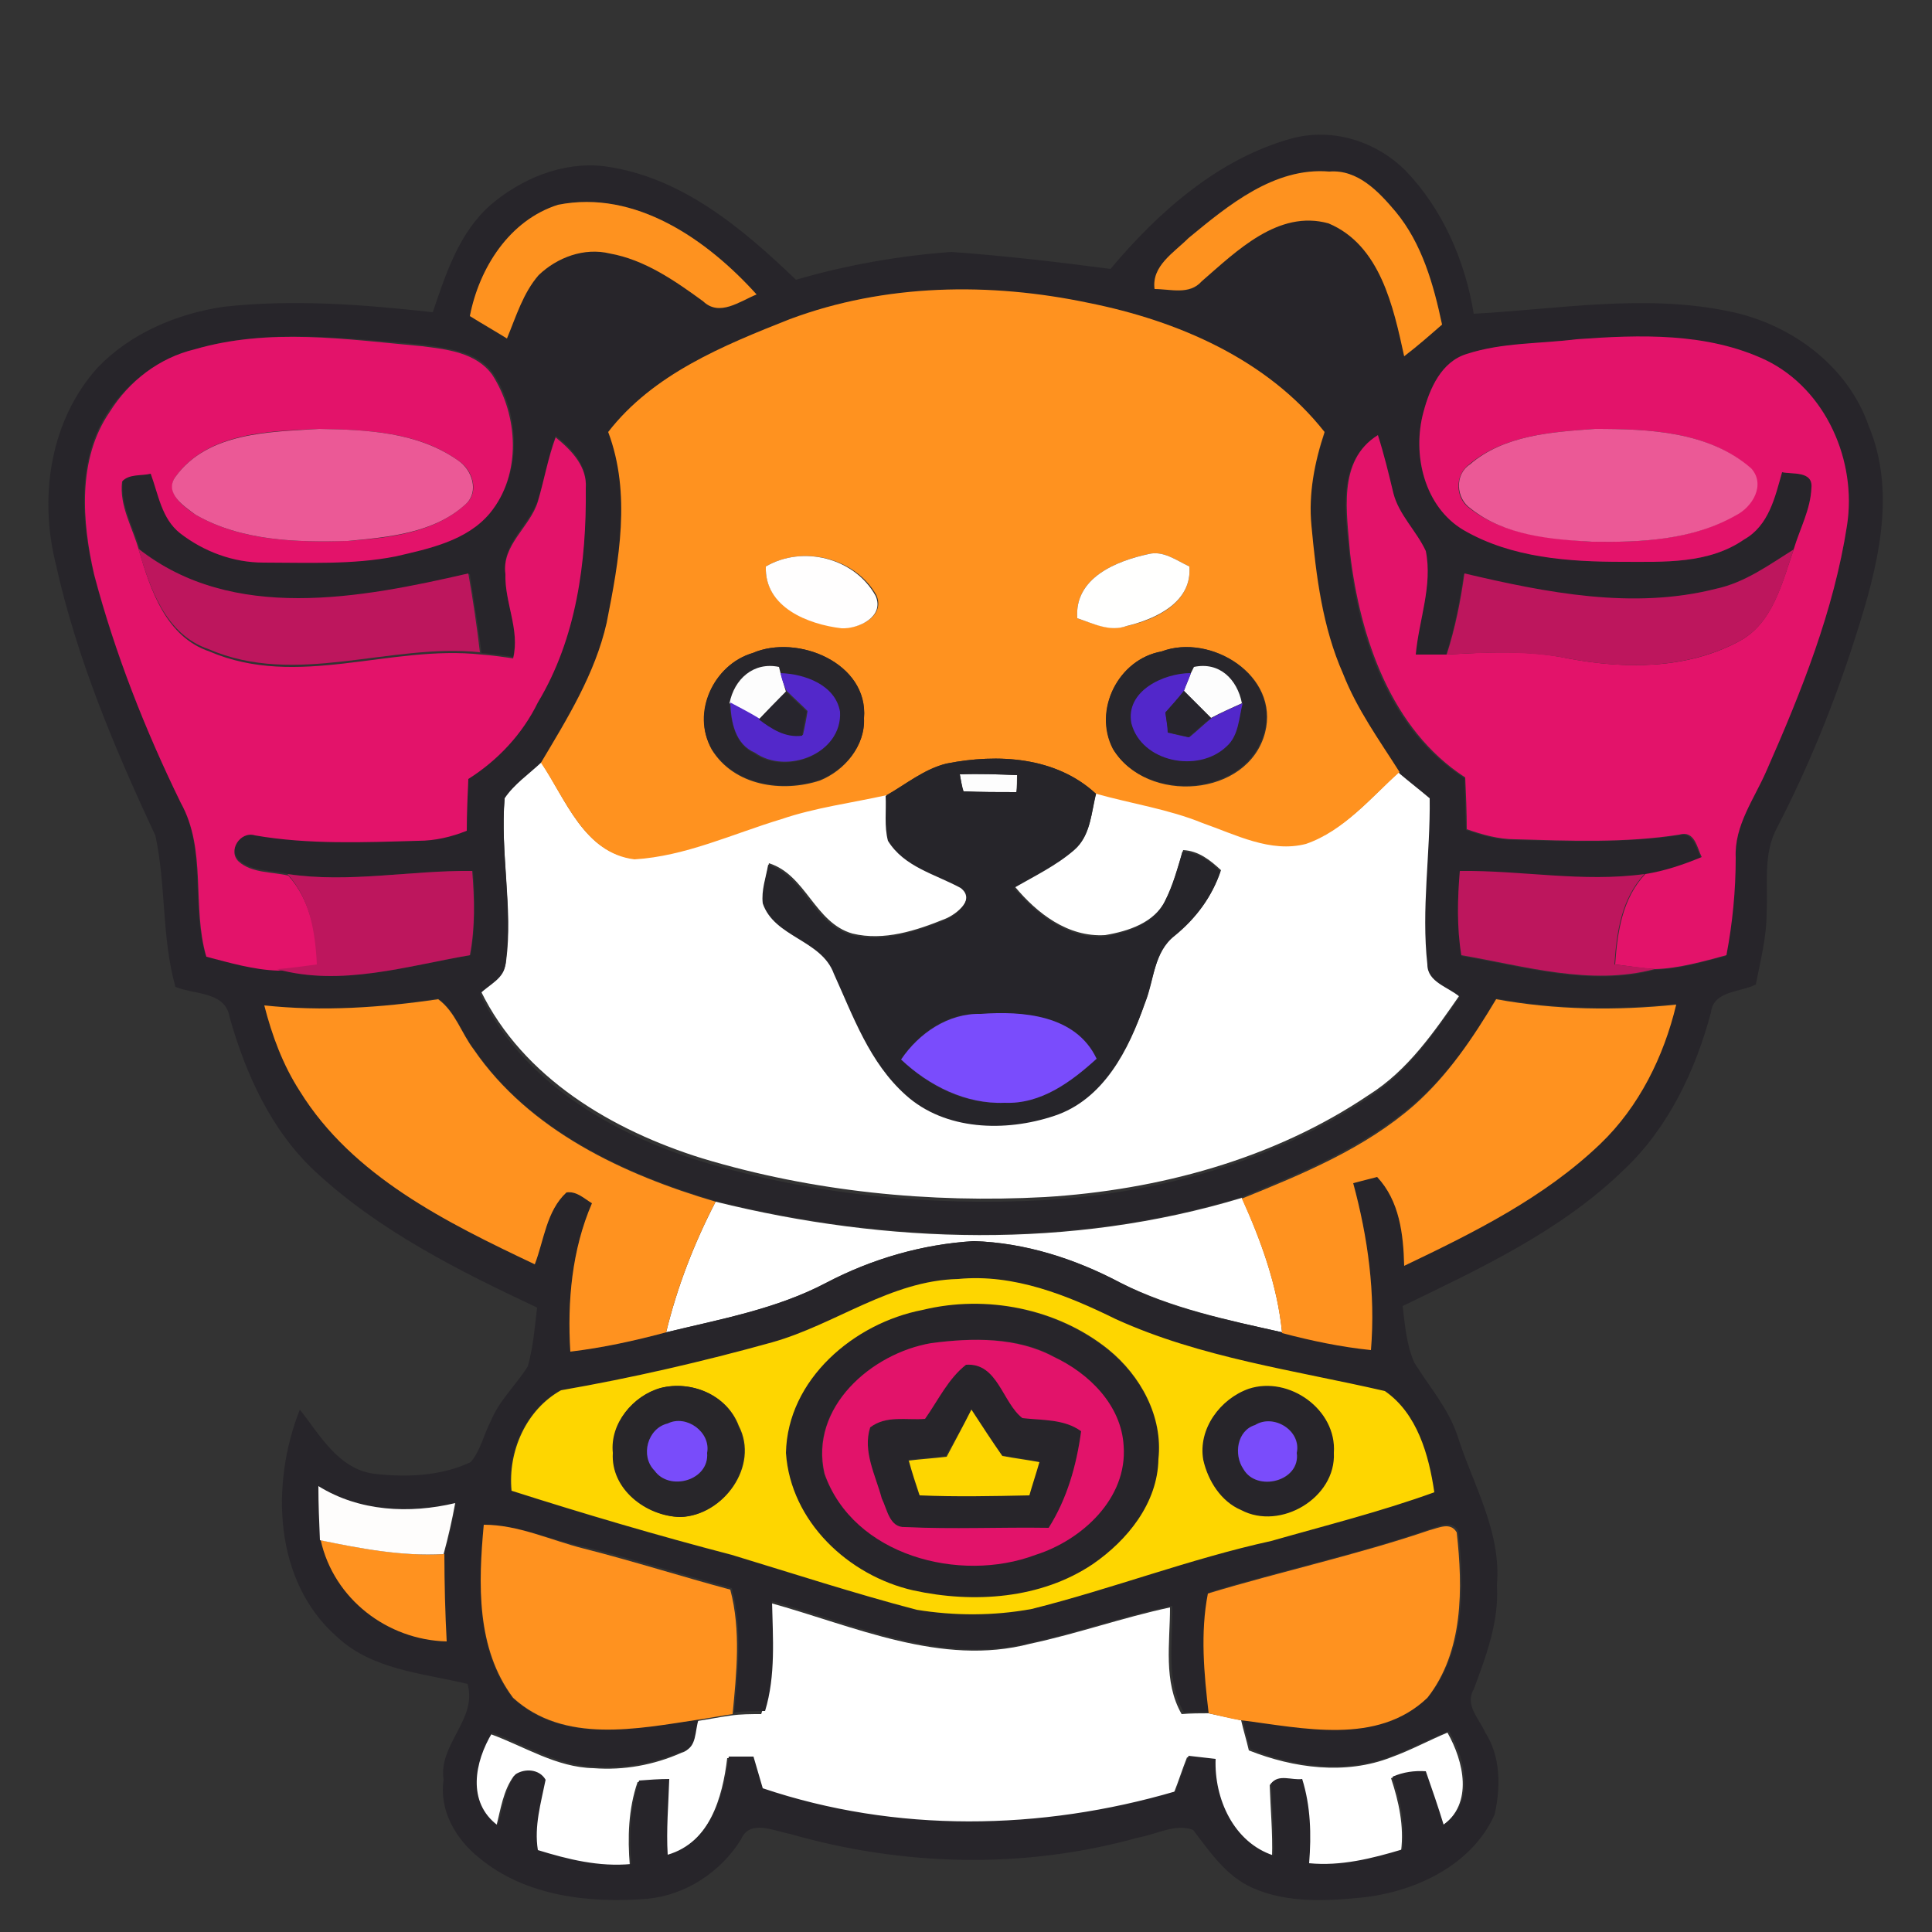 <?xml version="1.0" encoding="utf-8"?>
<!-- Generator: Adobe Illustrator 26.0.3, SVG Export Plug-In . SVG Version: 6.00 Build 0)  -->
<svg version="1.1" id="Layer_1" xmlns="http://www.w3.org/2000/svg" xmlns:xlink="http://www.w3.org/1999/xlink" x="0px" y="0px"
	 viewBox="0 0 250 250" style="enable-background:new 0 0 250 250;" xml:space="preserve">
<rect x="0" y="0" width="250" height="250" fill="#333333" stroke="none"/>
<style type="text/css">
	.st0{fill:#FFFFFF;}
	.st1{fill:#27252A;}
	.st2{fill:#FE921F;}
	.st3{fill:#FF921F;}
	.st4{fill:#E3136A;}
	.st5{fill:#EB5996;}
	.st6{fill:#BD165D;}
	.st7{fill:#FFFFFE;}
	.st8{fill:#FFFEFE;}
	.st9{fill:#28262B;}
	.st10{fill:#FDFDFD;}
	.st11{fill:#5328CA;}
	.st12{fill:#5227CA;}
	.st13{fill:#27252D;}
	.st14{fill:#26252A;}
	.st15{fill:#7A4CFC;}
	.st16{fill:#FED600;}
	.st17{fill:#E2136A;}
	.st18{fill:#28262A;}
	.st19{fill:#794CFA;}
	.st20{fill:#7A4CFB;}
	.st21{fill:#FEFDFC;}
</style>
<g id="_x23_ffffffff">
	<path class="st0" d="M65.3,103.2c1.2-1.8,3.1-3.1,4.7-4.6c3.2,4.8,5.6,11.8,12.1,12.5c6.6-0.4,12.7-3.3,19-5.2
		c4.4-1.5,9-2.1,13.6-3.1c0.1,1.9-0.2,3.9,0.3,5.8c2.1,3.4,6.1,4.3,9.4,6.1c2,1.5-0.6,3.6-2.1,4.2c-3.7,1.5-7.9,2.9-12,1.9
		c-4.9-1.4-6-7.6-10.8-9.1c-0.3,1.7-0.9,3.3-0.7,5c1.5,4.5,7.6,4.7,9.2,9.1c2.5,5.5,4.7,11.6,9.3,15.7c5.1,4.7,12.9,4.9,19.2,2.7
		c6.3-2.2,9.6-8.6,11.7-14.5c1.2-3,1.1-6.7,3.9-8.8c2.7-2.1,4.8-5,5.9-8.3c-1.4-1.3-2.9-2.5-4.9-2.6c-0.7,2.2-1.3,4.5-2.3,6.5
		c-1.4,2.9-4.8,4-7.8,4.5c-4.8,0.3-8.8-2.8-11.7-6.3c2.6-1.6,5.5-2.9,7.8-4.9c2.1-1.8,2.1-4.8,2.8-7.3c4.6,1.3,9.3,2,13.8,3.8
		c4.3,1.5,8.7,3.9,13.4,2.7c5-1.7,8.4-5.9,12.1-9.3c1.3,1.1,2.6,2.1,3.9,3.2c0.1,7.2-1.1,14.3-0.3,21.5c0,2.3,2.8,2.9,4.2,4.2
		c-3.4,4.9-6.8,9.9-11.9,13.1c-12.3,8.3-27.2,12.3-41.9,13.2c-14.9,0.8-30-0.7-44.3-5c-11.6-3.6-23.2-10.4-28.7-21.7
		c1.2-1.2,3.2-2,3.3-3.9C66.4,117.5,64.7,110.3,65.3,103.2z"/>
	<path class="st0" d="M92.6,155.5c22.2,5.5,46,6.2,68.1-0.5c2.5,5.6,4.6,11.3,5.2,17.4c-7.1-1.6-14.3-3.1-20.9-6.4
		c-5.9-3.1-12.4-5.2-19-5.4c-6.7,0.4-13.2,2.3-19.1,5.4c-6.4,3.4-13.7,4.7-20.7,6.4C87.6,166.6,89.8,160.9,92.6,155.5z"/>
	<path class="st0" d="M99.6,207.4c10.9,3,22.2,8.3,33.7,5.3c6.1-1.3,12-3.4,18.1-4.7c0,4.6-0.9,9.6,1.5,13.8
		c1.2-0.1,2.4-0.1,3.5-0.1c1.4,0.3,2.8,0.6,4.2,0.9c0.3,1.3,0.7,2.6,1,3.9c5.8,2.3,12.5,3.2,18.4,0.9c2.5-0.9,4.9-2.2,7.3-3.2
		c2.1,3.7,3.4,9.2-0.7,12.1c-0.7-2.3-1.5-4.6-2.3-6.9c-1.5-0.1-2.9,0.1-4.3,0.7c1,3,1.7,6.2,1.3,9.4c-3.9,1.2-8,2.1-12.1,1.8
		c0.2-3.7,0.1-7.4-0.9-10.9c-1.3,0.2-3.1-0.8-4,0.6c0.1,3.1,0.4,6.2,0.3,9.3c-5.2-1.6-7.6-7.4-7.5-12.5c-0.9-0.1-2.6-0.3-3.5-0.4
		c-0.6,1.5-1.1,3.1-1.7,4.6c-17.4,5-36.2,5.4-53.4-0.4c-0.4-1.4-0.8-2.7-1.2-4.1c-1.1,0-2.1,0-3.2,0c-0.6,5.1-2.3,11.1-7.9,12.7
		c-0.2-3.3,0-6.6,0.2-9.8c-1.3,0.1-2.6,0.1-3.9,0.2c-1.2,3.5-1.3,7.2-1,10.8c-4.1,0.4-8.2-0.7-12.1-1.8c-0.5-3.1,0.5-6.1,1-9.1
		c-0.8-1.4-2.7-1.5-3.9-0.7c-1.4,1.9-1.7,4.3-2.3,6.6c-4-3-3-8.3-0.7-12c4.4,1.6,8.5,4.3,13.3,4.4c3.9,0.3,7.8-0.4,11.4-2
		c1.8-0.5,1.5-2.7,2-4.1c1.4-0.2,2.8-0.5,4.3-0.7c1.3-0.2,2.7-0.2,4-0.2C100.2,217,99.7,212.1,99.6,207.4z"/>
</g>
<g id="_x23_27252aff">
	<path class="st1" d="M167.2,17.9c5.3-1.4,10.9,0.4,14.7,4.2c4.8,5,7.7,11.7,8.8,18.5c11-0.6,22.2-2.6,33.1-0.3
		c7.9,1.6,15.3,7,18,14.8c3.7,8.8,1.1,18.6-1.7,27.3c-2.7,8.5-6.1,16.9-10.2,24.8c-1.8,3.4-1.1,7.3-1.3,10.9c0,3.2-0.8,6.2-1.4,9.3
		c-2,1-5.5,0.8-5.8,3.6c-2,7.5-5.5,14.9-11.2,20.3c-8.2,8-18.6,12.8-28.7,17.7c0.3,2.5,0.5,5,1.5,7.3c1.9,3.1,4.4,5.9,5.6,9.5
		c2,6.3,5.7,12.4,5.1,19.3c0.3,4.7-1.4,9.2-3,13.5c-1.2,2,0.7,3.8,1.5,5.6c2,3.1,2,7.1,1.2,10.6c-2.9,6.5-10.1,9.9-16.8,10.7
		c-4.8,0.5-10,0.8-14.5-1.2c-3.4-1.5-5.5-4.6-7.7-7.5c-2.3-0.9-4.8,0.6-7.2,1c-14.7,4.1-30.4,3.7-45-0.5c-2.1-0.4-5.2-1.9-6.3,0.7
		c-2.6,4.2-7.1,7.2-12.1,7.7c-7.5,0.6-15.8-0.3-21.8-5.3c-3-2.4-5.2-6.1-4.6-10.1c-0.7-4.6,4.4-7.8,3.1-12.4
		c-5.8-1.4-12.3-1.8-16.9-6.1c-8.2-7.2-8.6-19.8-4.8-29.4c2.6,3.3,5,7.7,9.6,8.3c4.2,0.5,8.7,0.3,12.5-1.5c1.3-1.5,1.7-3.6,2.6-5.3
		c1.1-2.7,3.3-4.7,4.8-7.1c0.7-2.5,0.9-5.1,1.2-7.6c-10.2-4.8-20.4-9.9-28.7-17.6c-5.7-5.3-9-12.6-11.1-20c-0.5-3.3-4.6-2.9-7-3.9
		c-1.8-6.4-1.2-13.2-2.6-19.6c-5.3-11.3-10.2-23-12.9-35.2C5,64,6.6,54.3,12.6,47.6c4.3-4.5,10.3-7,16.3-7.9c9-1,18.1-0.3,27.1,0.7
		c1.7-5,3.4-10.3,7.5-13.9c4-3.4,9.3-5.6,14.6-5c10,1.3,17.9,8,24.9,14.7c6.5-1.9,13.3-3.1,20.1-3.6c6.9,0.5,13.8,1.3,20.6,2.2
		C149.9,27.4,157.7,20.5,167.2,17.9 M153.8,30.8c-1.9,1.9-4.8,3.6-4.4,6.6c2,0,4.5,0.9,6.1-1c4.5-3.9,9.9-9.3,16.4-7.5
		c6.7,2.8,8.5,10.8,9.8,17.2c1.7-1.3,3.3-2.7,4.9-4.1c-1.1-5.2-2.6-10.5-6-14.6c-2.1-2.6-4.9-5.5-8.6-5.2
		C164.9,21.6,158.9,26.5,153.8,30.8 M60.8,40.9c1.6,1,3.2,2,4.8,2.9c1.1-2.8,2-5.8,4.1-8.2c2.4-2.3,5.9-3.7,9.2-2.8
		c4.6,0.8,8.5,3.4,12.1,6.2c2.1,2,4.8,0,6.9-0.9C91.5,31,82.2,24.5,72.2,26.5C65.9,28.5,62.1,34.7,60.8,40.9 M102.2,41.3
		c-8.6,3.4-17.7,7.2-23.5,14.6c3.1,8,1.5,16.6-0.2,24.7C77,87.2,73.4,92.9,70,98.7c-1.6,1.5-3.5,2.8-4.7,4.6
		c-0.6,7.1,1.1,14.3,0.1,21.4c-0.1,1.9-2.1,2.7-3.3,3.9c5.4,11.3,17,18.1,28.7,21.7c14.3,4.3,29.4,5.8,44.3,5
		c14.7-0.9,29.6-4.9,41.9-13.2c5.1-3.3,8.5-8.3,11.9-13.1c-1.5-1.3-4.2-1.9-4.2-4.2c-0.8-7.2,0.4-14.3,0.3-21.5
		c-1.3-1.1-2.6-2.1-3.9-3.2c-2.6-4.2-5.5-8.1-7.3-12.7c-2.6-6.1-3.4-12.7-4.1-19.2c-0.4-4.1,0.4-8.2,1.7-12.1
		c-7.4-9.5-19-14.5-30.5-16.7C128.1,36.5,114.5,36.7,102.2,41.3 M25.2,45.2c-4.5,1.1-8.5,4.1-11.1,7.9c-4.2,6.2-3.6,14.2-2,21.1
		c2.7,10.2,6.6,20,11.2,29.5c3.4,6.1,1.4,13.4,3.3,19.9c3,0.8,6.1,1.7,9.3,1.8c8.3,2.3,16.8-0.4,25-1.8c0.6-3.6,0.6-7.3,0.3-10.9
		c-8-0.1-15.9,1.6-23.9,0.4c-2.1-0.5-4.7-0.3-6.4-1.8c-1.4-1.4,0.2-4,2.1-3.4c7,1.3,14.1,0.9,21.1,0.7c2.2,0,4.3-0.6,6.3-1.3
		c0-2.2,0.1-4.5,0.2-6.7c3.8-2.4,7-5.9,9-9.9c4.9-8.3,6.3-18.2,6.2-27.7c0.2-2.9-1.9-5-3.9-6.6c-1,2.7-1.4,5.5-2.3,8.3
		c-1.1,3.3-4.7,5.6-4.2,9.4c-0.2,3.7,1.9,7.2,1,10.9c-1.4-0.2-2.7-0.4-4.1-0.5c-0.4-3.4-1-6.8-1.5-10.2c-14,3.2-30.5,6.4-42.7-3.2
		c-0.8-2.9-2.6-5.8-2.2-9c1-1,2.5-0.7,3.7-1c0.9,2.7,1.4,5.9,3.8,7.7c3.1,2.4,6.9,3.8,10.8,3.8c5.7,0,11.5,0.3,17.1-0.8
		c4.4-1,9.2-2,12.2-5.6c4.1-5,3.8-12.6,0.3-17.9c-2.1-2.9-5.9-3.2-9.1-3.7C44.8,43.8,34.8,42.4,25.2,45.2 M189.8,45.8
		c-3.3,1-4.8,4.4-5.6,7.5c-1.5,5.5,0,12.2,5.2,15.3c6.2,3.5,13.6,4.1,20.6,4.1c5.3,0,11.1,0.3,15.7-2.9c3.1-1.8,3.9-5.5,4.9-8.7
		c1.4,0.3,4-0.2,3.8,2c-0.1,2.8-1.5,5.4-2.3,8c-3.2,2-6.4,4.3-10.1,5.1c-10.8,2.8-22,0.6-32.6-1.9c-0.5,3.5-1.2,7.1-2.3,10.5
		c-1.3,0-2.7,0-4,0c0.5-4.5,2.3-8.9,1.3-13.4c-1.2-2.6-3.4-4.7-4.2-7.5c-0.7-2.5-1.2-5.1-2-7.5c-5.3,3.3-4.1,10.1-3.6,15.3
		c1.2,10.9,5.2,22.8,14.9,29c0.1,2.2,0.1,4.5,0.2,6.7c2,0.7,4.1,1.3,6.3,1.3c7.1,0.2,14.2,0.4,21.2-0.6c1.9-0.6,2.3,1.7,2.9,2.9
		c-2.3,1.1-4.8,1.8-7.3,2.2c-8,1.1-15.9-0.5-23.9-0.4c-0.3,3.6-0.4,7.3,0.2,10.9c8.2,1.4,16.7,4,25,1.8c3.2-0.1,6.2-1,9.2-1.8
		c0.8-4.1,1.2-8.4,1.2-12.6c-0.2-4.2,2.4-7.7,4-11.3C233.1,89.5,237.3,79,239,68c1.3-8.4-2.7-17.6-10.5-21.4
		c-7.6-3.5-16.3-3.2-24.5-2.7C199.3,44.5,194.4,44.4,189.8,45.8 M34.2,130.1c1,3.9,2.4,7.7,4.6,11.1c6.9,11,19.1,17,30.4,22.4
		c1.2-3.2,1.5-7,4.1-9.3c1.3-0.2,2.3,0.8,3.3,1.4c-2.6,6.1-3.2,12.7-2.8,19.2c4.2-0.5,8.3-1.4,12.4-2.5c7-1.7,14.2-3,20.7-6.4
		c5.9-3.1,12.5-5,19.1-5.4c6.7,0.2,13.2,2.3,19,5.4c6.5,3.4,13.8,4.8,20.9,6.4c3.8,1,7.6,1.8,11.5,2.2c0.6-7.3-0.4-14.5-2.3-21.6
		c0.8-0.2,2.3-0.6,3.1-0.8c2.9,3.2,3.4,7.4,3.5,11.5c9-4.4,18.1-8.9,25.4-15.8c5.1-4.8,8.2-11.3,9.8-18c-7.8,0.8-15.6,0.7-23.3-0.7
		c-2.9,5-6.2,9.8-10.6,13.6c-6.5,5.6-14.5,8.9-22.3,12.1c-22.1,6.7-45.8,6-68.1,0.5c-11.9-3.5-24.1-9.2-31.3-19.7
		c-1.6-2.1-2.4-4.9-4.6-6.5C49.2,130.4,41.7,130.9,34.2,130.1 M99.9,173.7c-9,2.5-18.1,4.6-27.4,6.2c-4.5,2.5-6.9,7.9-6.4,13
		c9.4,3,18.9,5.8,28.5,8.3c8,2.4,15.9,5,23.9,7.1c4.9,0.8,10,0.9,14.9-0.1c10.4-2.6,20.5-6.6,31-8.8c7.1-2,14.2-3.8,21.1-6.3
		c-0.7-4.8-2.2-10.2-6.4-13.1c-11.7-2.6-23.8-4.2-34.8-9.3c-6.3-3.1-13.2-5.9-20.4-5.2C115.2,165.7,108.1,171.4,99.9,173.7
		 M41.2,192.3c0,2.3,0.1,4.7,0.3,7c1.7,7.6,8.6,12.9,16.3,13.1c-0.2-3.8-0.2-7.6-0.3-11.3c0.6-2.2,1.1-4.4,1.5-6.6
		C53,195.9,46.5,195.6,41.2,192.3 M62.6,197.3c-0.7,7.6-1.1,16,3.7,22.4c6.6,6.1,16.1,4,24.1,2.8c-0.5,1.4-0.2,3.7-2,4.1
		c-3.6,1.5-7.5,2.3-11.4,2c-4.8-0.1-8.9-2.8-13.3-4.4c-2.3,3.8-3.3,9,0.7,12c0.7-2.2,0.9-4.6,2.3-6.6c1.2-0.8,3.1-0.7,3.9,0.7
		c-0.6,3-1.5,6-1,9.1c3.9,1.2,7.9,2.2,12.1,1.8c-0.3-3.6-0.2-7.3,1-10.8c1.3-0.1,2.6-0.2,3.9-0.2c-0.1,3.3-0.4,6.6-0.2,9.8
		c5.5-1.6,7.3-7.6,7.9-12.7c1.1,0,2.1,0,3.2,0c0.4,1.4,0.8,2.7,1.2,4.1c17.2,5.8,36,5.5,53.4,0.4c0.6-1.6,1.1-3.1,1.7-4.6
		c0.9,0.1,2.6,0.3,3.5,0.4c-0.2,5.1,2.3,10.8,7.5,12.5c0.1-3.1-0.2-6.2-0.3-9.3c0.9-1.3,2.7-0.4,4-0.6c1.1,3.5,1.2,7.2,0.9,10.9
		c4.1,0.4,8.1-0.6,12.1-1.8c0.4-3.2-0.3-6.4-1.3-9.4c1.4-0.6,2.8-0.8,4.3-0.7c0.8,2.3,1.6,4.6,2.3,6.9c4.1-2.9,2.9-8.4,0.7-12.1
		c-2.5,1-4.8,2.2-7.3,3.2c-5.9,2.3-12.6,1.5-18.4-0.9c-0.4-1.3-0.7-2.6-1-3.9c8,1.1,17.5,3.3,24.1-2.9c4.7-6,4.6-14.2,3.8-21.4
		c-0.8-1.4-2.3-0.7-3.5-0.3c-9.4,3.3-19.1,5.3-28.6,8.2c-1.1,5.1-0.6,10.4,0.1,15.5c-1.2,0-2.4,0-3.5,0.1c-2.4-4.2-1.4-9.2-1.5-13.8
		c-6.1,1.2-12,3.4-18.1,4.7c-11.5,3.1-22.8-2.3-33.7-5.3c0.1,4.7,0.5,9.6-0.9,14.2c-1.3,0-2.7,0-4,0.2c0.5-5.4,1.1-10.8-0.3-16.1
		c-6.3-1.7-12.5-3.7-18.9-5.3C71.3,199.3,67.1,197.3,62.6,197.3z"/>
	<path class="st1" d="M119.4,169.5c8.2-2,17.4-0.1,24,5.2c4.2,3.4,7.1,8.7,6.5,14.2c0,5.7-3.9,10.5-8.5,13.6
		c-6.7,4.6-15.5,5.1-23.2,3.4c-8.3-1.9-15.9-9-16.5-17.8C101.9,178.4,110.5,171.2,119.4,169.5 M120.5,173.8
		c-7.7,1.3-15.8,8.3-13.9,16.8c3.8,10.6,17.5,14.2,27.3,10.5c6.1-1.8,11.9-7.2,11.4-14.1c-0.3-5.3-4.5-9.3-9-11.5
		C131.6,172.9,125.8,173.1,120.5,173.8z"/>
	<path class="st1" d="M119.7,183.6c1.6-2.4,2.9-5.2,5.3-7c4.1-0.3,4.7,4.8,7.3,6.9c2.6,0.3,5.4,0.1,7.6,1.7
		c-0.6,4.4-1.8,8.7-4.2,12.5c-6.2,0-12.4,0.2-18.6-0.1c-2,0.1-2.3-2.3-3-3.7c-0.8-2.9-2.5-6.1-1.5-9.2
		C114.7,183.1,117.4,183.8,119.7,183.6 M125.7,182.4c-1,2-2.2,4-3.3,6c-1.6,0.2-3.3,0.3-4.9,0.5c0.5,1.5,0.9,3,1.4,4.5
		c4.7,0.2,9.5,0.2,14.2,0c0.4-1.5,0.9-2.9,1.3-4.3c-1.6-0.3-3.2-0.5-4.8-0.8C128.3,186.3,127,184.3,125.7,182.4z"/>
	<path class="st1" d="M161.6,179.7c5.2-1.7,11.4,2.7,11,8.3c0.3,5.8-7,10.2-12,7.4c-2.7-1.1-4.3-3.8-4.9-6.5
		C155,184.9,157.8,181,161.6,179.7 M162.4,184.4c-2.4,0.7-2.8,3.8-1.5,5.7c1.7,3,7.4,1.7,6.9-2.1
		C168.5,185.1,164.8,182.9,162.4,184.4z"/>
</g>
<g id="_x23_fe921fff">
	<path class="st2" d="M153.8,30.8c5.1-4.2,11.1-9.2,18.2-8.6c3.7-0.3,6.4,2.6,8.6,5.2c3.4,4.1,4.9,9.4,6,14.6
		c-1.6,1.4-3.2,2.8-4.9,4.1c-1.4-6.4-3.1-14.4-9.8-17.2c-6.5-1.8-11.9,3.6-16.4,7.5c-1.6,1.8-4,1-6.1,1
		C149,34.4,151.9,32.7,153.8,30.8z"/>
	<path class="st2" d="M60.8,40.9c1.2-6.2,5.1-12.4,11.4-14.4c10-2,19.3,4.5,25.7,11.6C95.7,39,93.1,41,91,39
		c-3.7-2.7-7.6-5.4-12.1-6.2c-3.3-0.8-6.8,0.5-9.2,2.8c-2,2.3-2.9,5.3-4.1,8.2C64,42.8,62.4,41.9,60.8,40.9z"/>
</g>
<g id="_x23_ff921fff">
	<path class="st3" d="M102.2,41.3c12.3-4.6,25.9-4.8,38.7-2.1c11.5,2.3,23.1,7.3,30.5,16.7c-1.3,3.9-2.1,8-1.7,12.1
		c0.6,6.5,1.4,13.1,4.1,19.2c1.8,4.6,4.7,8.6,7.3,12.7c-3.8,3.4-7.2,7.6-12.1,9.3c-4.6,1.2-9.1-1.2-13.4-2.7
		c-4.4-1.8-9.2-2.5-13.8-3.8c-5.2-4.8-12.7-5.2-19.3-3.9c-2.9,0.7-5.3,2.7-7.8,4.1c-4.5,1-9.2,1.6-13.6,3.1
		c-6.3,1.9-12.4,4.8-19,5.2c-6.5-0.8-8.9-7.8-12.1-12.5c3.4-5.7,7-11.5,8.5-18.1c1.6-8.1,3.2-16.7,0.2-24.7
		C84.5,48.4,93.6,44.7,102.2,41.3 M148.6,71.7c-4.2,0.9-9.6,3.1-9.2,8.3c2.1,0.7,4.2,1.7,6.4,1c3.8-0.8,8.5-3.1,8.1-7.7
		C152.2,72.5,150.5,71.2,148.6,71.7 M99.1,73.3c-0.2,5.2,5.5,7.5,9.9,7.9c2.2,0.2,5.6-1.5,4.4-4.2C110.7,72.2,103.9,70.5,99.1,73.3
		 M97.4,84.5c-5.1,1.5-7.9,7.8-5.3,12.5c2.9,4.7,9.1,5.6,14,4c3.2-1.3,5.8-4.4,5.7-8C112.4,85.8,103.2,82,97.4,84.5 M150.3,84.3
		c-5.6,1-8.9,7.6-6.2,12.7c4.3,7.1,17.4,6.2,19.6-2.2C165.6,87.4,156.7,81.9,150.3,84.3z"/>
	<path class="st3" d="M34.2,130.1c7.5,0.8,15,0.3,22.5-0.8c2.2,1.6,3,4.4,4.6,6.5c7.2,10.5,19.4,16.2,31.3,19.7
		c-2.8,5.4-5,11.1-6.4,16.9c-4.1,1.1-8.2,2-12.4,2.5c-0.4-6.5,0.2-13.2,2.8-19.2c-1-0.6-2-1.6-3.3-1.4c-2.6,2.4-2.9,6.2-4.1,9.3
		c-11.4-5.4-23.6-11.4-30.4-22.4C36.6,137.8,35.2,134,34.2,130.1z"/>
	<path class="st3" d="M193.6,129.3c7.7,1.4,15.5,1.5,23.3,0.7c-1.6,6.7-4.8,13.2-9.8,18c-7.3,7-16.4,11.5-25.4,15.8
		c-0.1-4.1-0.6-8.4-3.5-11.5c-0.8,0.2-2.3,0.6-3.1,0.8c1.9,7,2.9,14.2,2.3,21.6c-3.9-0.4-7.7-1.2-11.5-2.2
		c-0.6-6.1-2.7-11.9-5.2-17.4c7.9-3.2,15.9-6.5,22.3-12.1C187.4,139.1,190.6,134.3,193.6,129.3z"/>
	<path class="st3" d="M62.6,197.3c4.5,0,8.6,2,13,3.1c6.3,1.6,12.6,3.6,18.9,5.3c1.4,5.3,0.8,10.8,0.3,16.1
		c-1.4,0.2-2.9,0.5-4.3,0.7c-8,1.2-17.5,3.2-24.1-2.8C61.6,213.3,61.9,204.9,62.6,197.3z"/>
	<path class="st3" d="M185,198c1.2-0.3,2.7-1.1,3.5,0.3c0.8,7.2,0.9,15.4-3.8,21.4c-6.5,6.2-16.1,3.9-24.1,2.9
		c-1.4-0.2-2.8-0.6-4.2-0.9c-0.6-5.1-1.1-10.4-0.1-15.5C165.9,203.3,175.6,201.2,185,198z"/>
	<path class="st3" d="M41.5,199.3c5.2,1.1,10.6,2.1,16,1.8c0,3.8,0.1,7.6,0.3,11.3C50.1,212.2,43.2,206.9,41.5,199.3z"/>
</g>
<g id="_x23_e3136aff">
	<path class="st4" d="M25.2,45.2c9.6-2.8,19.6-1.3,29.4-0.4c3.2,0.4,7,0.8,9.1,3.7c3.4,5.3,3.8,12.9-0.3,17.9
		c-3,3.6-7.9,4.6-12.2,5.6c-5.6,1.1-11.4,0.8-17.1,0.8c-3.9,0-7.7-1.4-10.8-3.8c-2.4-1.9-2.8-5-3.8-7.7c-1.2,0.3-2.8,0-3.7,1
		c-0.4,3.2,1.4,6,2.2,9c1.5,5.1,3.5,11.1,9.1,13c11.4,4.9,23.4-0.9,35.2,0.4c1.4,0.1,2.8,0.3,4.1,0.5c0.9-3.7-1.1-7.2-1-10.9
		c-0.5-3.8,3.2-6.1,4.2-9.4c0.8-2.7,1.3-5.6,2.3-8.3c2.1,1.7,4.1,3.8,3.9,6.6c0.1,9.5-1.2,19.4-6.2,27.7c-2,4.1-5.2,7.5-9,9.9
		c-0.1,2.2-0.2,4.5-0.2,6.7c-2,0.8-4.1,1.3-6.3,1.3c-7,0.2-14.2,0.5-21.1-0.7c-1.9-0.6-3.6,2-2.1,3.4c1.7,1.5,4.3,1.3,6.4,1.8
		c2.9,3.2,3.6,7.5,3.9,11.7c-1.7,0.2-3.5,0.4-5.2,0.6c-3.2-0.1-6.2-1-9.3-1.8c-1.9-6.5,0.1-13.8-3.3-19.9
		c-4.6-9.4-8.5-19.3-11.2-29.5c-1.6-6.9-2.2-15,2-21.1C16.7,49.3,20.6,46.3,25.2,45.2 M41.3,55.5c-6.5,0.3-14.4,0.4-18.6,6.2
		c-1.4,2.1,1.1,3.9,2.6,4.9c5.9,3.4,13,3.6,19.7,3.4c5.3-0.4,11.2-1,15.3-4.8c1.8-1.6,0.8-4.5-1-5.6C54.2,55.9,47.5,55.6,41.3,55.5z
		"/>
	<path class="st4" d="M189.8,45.8c4.6-1.5,9.4-1.3,14.2-1.9c8.2-0.6,16.9-0.9,24.5,2.7c7.8,3.8,11.8,13.1,10.5,21.4
		c-1.7,11-5.9,21.5-10.4,31.7c-1.6,3.7-4.2,7.1-4,11.3c0,4.2-0.4,8.4-1.2,12.6c-3,0.8-6.1,1.7-9.2,1.8c-1.8-0.1-3.5-0.4-5.2-0.6
		c0.3-4.2,0.9-8.5,3.9-11.7c2.5-0.4,4.9-1.2,7.3-2.2c-0.6-1.2-0.9-3.5-2.9-2.9c-7,1.1-14.2,0.8-21.2,0.6c-2.2,0-4.3-0.6-6.3-1.3
		c0-2.2-0.1-4.5-0.2-6.7c-9.6-6.2-13.6-18.1-14.9-29c-0.4-5.2-1.7-12,3.6-15.3c0.8,2.5,1.4,5,2,7.5c0.7,2.8,3,4.9,4.2,7.5
		c0.9,4.5-0.9,8.9-1.3,13.4c1.3,0,2.7,0,4,0c5.2-0.3,10.5-0.6,15.7,0.5c7.4,1.4,15.4,1.4,22.1-2.2c4.4-2.3,5.6-7.6,7.1-11.9
		c0.8-2.7,2.2-5.2,2.3-8c0.2-2.2-2.5-1.7-3.8-2c-0.9,3.2-1.7,6.9-4.9,8.7c-4.6,3.2-10.4,2.9-15.7,2.9c-7,0-14.4-0.5-20.6-4.1
		c-5.1-3-6.7-9.8-5.2-15.3C185,50.3,186.5,46.8,189.8,45.8 M206.4,55.5c-5.6,0.4-11.8,0.8-16.3,4.6c-1.9,1.4-1.8,4.4,0.1,5.7
		c4.4,3.4,10.3,3.9,15.7,4.3c6.3,0.1,13-0.2,18.6-3.4c2.2-1.1,3.9-4,2-6.1C221.1,55.8,213.3,55.5,206.4,55.5z"/>
</g>
<g id="_x23_eb5996ff">
	<path class="st5" d="M41.3,55.5c6.2,0.1,12.8,0.4,18,4.1c1.8,1.2,2.7,4,1,5.6c-4.1,3.8-10,4.3-15.3,4.8c-6.6,0.2-13.8,0-19.7-3.4
		c-1.5-1.1-4.1-2.8-2.6-4.9C26.9,55.9,34.9,55.9,41.3,55.5z"/>
	<path class="st5" d="M206.4,55.5c6.9,0,14.7,0.3,20.2,5.1c1.9,2.1,0.2,5-2,6.1c-5.6,3.2-12.3,3.5-18.6,3.4
		c-5.4-0.3-11.3-0.8-15.7-4.3c-1.9-1.3-2.1-4.4-0.1-5.7C194.6,56.3,200.8,55.9,206.4,55.5z"/>
</g>
<g id="_x23_bd165dff">
	<path class="st6" d="M17.9,71c12.2,9.6,28.8,6.4,42.7,3.2c0.6,3.4,1.1,6.8,1.5,10.2C50.4,83.2,38.3,88.9,27,84
		C21.4,82.1,19.4,76.1,17.9,71z"/>
	<path class="st6" d="M222,76.2c3.8-0.8,6.9-3.1,10.1-5.1c-1.5,4.4-2.7,9.6-7.1,11.9c-6.8,3.6-14.8,3.6-22.1,2.2
		c-5.2-1-10.5-0.8-15.7-0.5c1.1-3.4,1.8-6.9,2.3-10.5C200.1,76.7,211.3,78.9,222,76.2z"/>
	<path class="st6" d="M37.2,113.1c8,1.2,15.9-0.5,23.9-0.4c0.3,3.6,0.4,7.3-0.3,10.9c-8.2,1.4-16.7,4.1-25,1.8
		c1.8-0.1,3.5-0.4,5.2-0.6C40.8,120.6,40.1,116.3,37.2,113.1z"/>
	<path class="st6" d="M188.9,112.7c8-0.1,15.9,1.5,23.9,0.4c-3,3.2-3.6,7.5-3.9,11.7c1.7,0.2,3.5,0.4,5.2,0.6
		c-8.3,2.2-16.8-0.4-25-1.8C188.5,120,188.6,116.3,188.9,112.7z"/>
</g>
<g id="_x23_fffffeff">
	<path class="st7" d="M148.6,71.7c1.9-0.5,3.6,0.8,5.3,1.6c0.4,4.6-4.3,6.8-8.1,7.7c-2.2,0.8-4.3-0.3-6.4-1
		C139,74.8,144.4,72.6,148.6,71.7z"/>
</g>
<g id="_x23_fffefeff">
	<path class="st8" d="M99.1,73.3c4.8-2.8,11.5-1.1,14.2,3.8c1.2,2.7-2.2,4.3-4.4,4.2C104.6,80.8,98.9,78.6,99.1,73.3z"/>
</g>
<g id="_x23_28262bff">
	<path class="st9" d="M97.4,84.5c5.8-2.5,15,1.3,14.4,8.4c0.2,3.6-2.5,6.7-5.7,8c-4.9,1.6-11.1,0.7-14-4
		C89.4,92.3,92.3,86,97.4,84.5 M94.4,91c0.2,2.5,0.7,5.3,3.2,6.5c4.1,2.9,11.3,0.1,11-5.3c-0.6-3.5-4.6-4.9-7.7-5l-0.2-0.8
		C97.4,85.6,95,87.8,94.4,91z"/>
	<path class="st9" d="M150.3,84.3c6.3-2.4,15.2,3.1,13.3,10.4c-2.2,8.4-15.3,9.3-19.6,2.2C141.4,91.9,144.7,85.3,150.3,84.3
		 M154.5,86.3l-0.3,0.8c-3.5-0.1-8.5,2.3-7.7,6.5c1.3,5,8.6,6.5,12.2,3c1.6-1.4,1.6-3.7,2.1-5.6C160.1,88,157.8,85.7,154.5,86.3z"/>
</g>
<g id="_x23_fdfdfdff">
	<path class="st10" d="M94.4,91c0.6-3.1,3.1-5.4,6.4-4.7l0.2,0.8c0.2,0.6,0.5,1.8,0.7,2.4c-1.2,1.2-2.3,2.4-3.5,3.6
		C96.9,92.3,95.6,91.7,94.4,91z"/>
	<path class="st10" d="M154.5,86.3c3.3-0.7,5.6,1.6,6.2,4.7c-1.3,0.6-2.7,1.2-4,1.9c-1.2-1.2-2.4-2.4-3.5-3.5
		c0.2-0.6,0.7-1.7,0.9-2.3L154.5,86.3z"/>
	<path class="st10" d="M124.2,100.2c2.5-0.1,5,0,7.4,0.1c0,0.6,0,1.6-0.1,2.2c-2.3,0-4.6,0-6.9-0.1
		C124.5,101.9,124.3,100.8,124.2,100.2z"/>
</g>
<g id="_x23_5328caff">
	<path class="st11" d="M101,87.1c3.1,0.1,7.1,1.5,7.7,5c0.3,5.4-6.9,8.2-11,5.3c-2.6-1.1-3.1-4-3.2-6.5c1.3,0.7,2.5,1.3,3.8,2.1
		c1.7,1.2,3.5,2.4,5.6,2.1c0.2-0.8,0.5-2.4,0.6-3.1c-0.9-0.9-1.8-1.7-2.7-2.6C101.5,88.9,101.1,87.7,101,87.1z"/>
</g>
<g id="_x23_5227caff">
	<path class="st12" d="M146.4,93.6c-0.8-4.2,4.2-6.5,7.7-6.5c-0.2,0.6-0.7,1.7-0.9,2.3c-0.8,1-1.6,1.9-2.4,2.8
		c0.1,0.6,0.3,1.9,0.4,2.6c0.7,0.2,2,0.5,2.7,0.6c1-0.8,1.9-1.7,2.9-2.5c1.3-0.7,2.6-1.3,4-1.9c-0.5,1.9-0.5,4.2-2.1,5.6
		C155,100.1,147.7,98.6,146.4,93.6z"/>
</g>
<g id="_x23_27252dff">
	<path class="st13" d="M101.7,89.5c0.9,0.9,1.8,1.7,2.7,2.6c-0.2,0.8-0.5,2.3-0.6,3.1c-2.2,0.3-4-0.9-5.6-2.1
		C99.3,91.9,100.5,90.7,101.7,89.5z"/>
	<path class="st13" d="M150.8,92.2c0.8-0.9,1.7-1.9,2.4-2.8c1.2,1.2,2.4,2.4,3.5,3.5c-1,0.8-1.9,1.6-2.9,2.5c-0.7-0.2-2-0.5-2.7-0.6
		C151.1,94.2,150.9,92.9,150.8,92.2z"/>
</g>
<g id="_x23_26252aff">
	<path class="st14" d="M122.5,98.8c6.6-1.3,14.1-0.9,19.3,3.9c-0.6,2.5-0.7,5.5-2.8,7.3c-2.3,2-5.2,3.4-7.8,4.9
		c2.9,3.4,6.9,6.6,11.7,6.3c2.9-0.5,6.4-1.6,7.8-4.5c1.1-2.1,1.7-4.3,2.3-6.5c2,0.1,3.6,1.2,4.9,2.6c-1.1,3.3-3.2,6.1-5.9,8.3
		c-2.7,2.1-2.7,5.8-3.9,8.8c-2,5.9-5.3,12.4-11.7,14.5c-6.3,2.1-14.1,1.9-19.2-2.7c-4.7-4.2-6.8-10.2-9.3-15.7
		c-1.6-4.4-7.7-4.7-9.2-9.1c-0.2-1.7,0.4-3.3,0.7-5c4.8,1.6,5.8,7.7,10.8,9.1c4,1,8.2-0.4,12-1.9c1.5-0.6,4.1-2.7,2.1-4.2
		c-3.3-1.8-7.3-2.7-9.4-6.1c-0.5-1.9-0.2-3.9-0.3-5.8C117.2,101.5,119.6,99.5,122.5,98.8 M124.2,100.2c0.1,0.6,0.3,1.7,0.5,2.2
		c2.3,0.1,4.6,0.1,6.9,0.1c0-0.6,0.1-1.6,0.1-2.2C129.2,100.2,126.7,100.1,124.2,100.2 M116.6,137.1c3.5,3.4,8.3,5.9,13.4,5.6
		c4.7,0.2,8.6-2.7,11.9-5.7c-2.6-5.7-9.5-6.1-15-5.8C122.7,131,118.9,133.6,116.6,137.1z"/>
</g>
<g id="_x23_7a4cfcff">
	<path class="st15" d="M116.6,137.1c2.3-3.4,6.1-6,10.3-5.9c5.4-0.4,12.3,0.1,15,5.8c-3.3,3-7.2,5.9-11.9,5.7
		C125,142.9,120.2,140.5,116.6,137.1z"/>
</g>
<g id="_x23_fed600ff">
	<path class="st16" d="M99.9,173.7c8.2-2.3,15.3-8,24.1-8.2c7.2-0.7,14.1,2.1,20.4,5.2c11,5,23.1,6.6,34.8,9.3
		c4.2,2.9,5.7,8.3,6.4,13.1c-6.9,2.5-14.1,4.3-21.1,6.3c-10.5,2.3-20.6,6.2-31,8.8c-4.9,0.9-10,0.9-14.9,0.1c-8-2.1-16-4.7-23.9-7.1
		c-9.6-2.5-19.1-5.3-28.5-8.3c-0.5-5.1,1.9-10.5,6.4-13C81.8,178.3,90.9,176.2,99.9,173.7 M119.4,169.5c-8.9,1.7-17.5,9-17.7,18.5
		c0.6,8.9,8.1,15.9,16.5,17.8c7.8,1.7,16.5,1.1,23.2-3.4c4.5-3.1,8.4-7.9,8.5-13.6c0.6-5.5-2.3-10.8-6.5-14.2
		C136.8,169.3,127.6,167.5,119.4,169.5 M85.5,179.6c-3.6,1-6.5,4.6-6.1,8.4c-0.3,4.7,4.3,8.2,8.7,8.3c5.5-0.2,10.2-6.6,7.5-11.8
		C94.1,180.5,89.4,178.6,85.5,179.6 M161.6,179.7c-3.7,1.3-6.6,5.2-5.9,9.2c0.6,2.7,2.3,5.4,4.9,6.5c5.1,2.7,12.3-1.6,12-7.4
		C173,182.4,166.8,178,161.6,179.7z"/>
	<path class="st16" d="M125.7,182.4c1.3,2,2.6,4,4,6c1.6,0.3,3.2,0.5,4.8,0.8c-0.4,1.4-0.9,2.9-1.3,4.3c-4.7,0.1-9.5,0.2-14.2,0
		c-0.5-1.5-1-3-1.4-4.5c1.6-0.2,3.3-0.3,4.9-0.5C123.6,186.4,124.7,184.4,125.7,182.4z"/>
</g>
<g id="_x23_e2136aff">
	<path class="st17" d="M120.5,173.8c5.3-0.7,11.1-0.8,15.9,1.8c4.5,2.1,8.7,6.2,9,11.5c0.5,6.8-5.4,12.2-11.4,14.1
		c-9.8,3.7-23.6,0.1-27.3-10.5C104.7,182.1,112.8,175.1,120.5,173.8 M119.7,183.6c-2.4,0.2-5-0.5-7.1,1.1c-1,3.1,0.7,6.2,1.5,9.2
		c0.7,1.4,1,3.8,3,3.7c6.2,0.3,12.4,0,18.6,0.1c2.4-3.8,3.6-8.1,4.2-12.5c-2.2-1.6-5-1.4-7.6-1.7c-2.6-2-3.2-7.2-7.3-6.9
		C122.7,178.4,121.4,181.2,119.7,183.6z"/>
</g>
<g id="_x23_28262aff">
	<path class="st18" d="M85.5,179.6c4-1,8.6,0.9,10,4.9c2.7,5.2-1.9,11.6-7.5,11.8c-4.4-0.1-9-3.6-8.7-8.3
		C78.9,184.2,81.9,180.6,85.5,179.6 M86.4,184.2c-2.6,0.6-3.6,4.3-1.7,6.1c1.9,2.7,7.1,1.3,6.8-2.3C92,185.3,88.8,183,86.4,184.2z"
		/>
</g>
<g id="_x23_794cfaff">
	<path class="st19" d="M86.4,184.2c2.4-1.2,5.6,1.1,5.1,3.8c0.3,3.6-4.9,5-6.8,2.3C82.8,188.4,83.8,184.8,86.4,184.2z"/>
</g>
<g id="_x23_7a4cfbff">
	<path class="st20" d="M162.4,184.4c2.4-1.5,6,0.7,5.4,3.6c0.5,3.7-5.2,5.1-6.9,2.1C159.6,188.2,160.1,185.1,162.4,184.4z"/>
</g>
<g id="_x23_fefdfcff">
	<path class="st21" d="M41.2,192.3c5.3,3.3,11.8,3.6,17.7,2.2c-0.4,2.2-0.9,4.4-1.5,6.6c-5.4,0.3-10.7-0.7-16-1.8
		C41.3,197,41.2,194.6,41.2,192.3z"/>
</g>
</svg>
